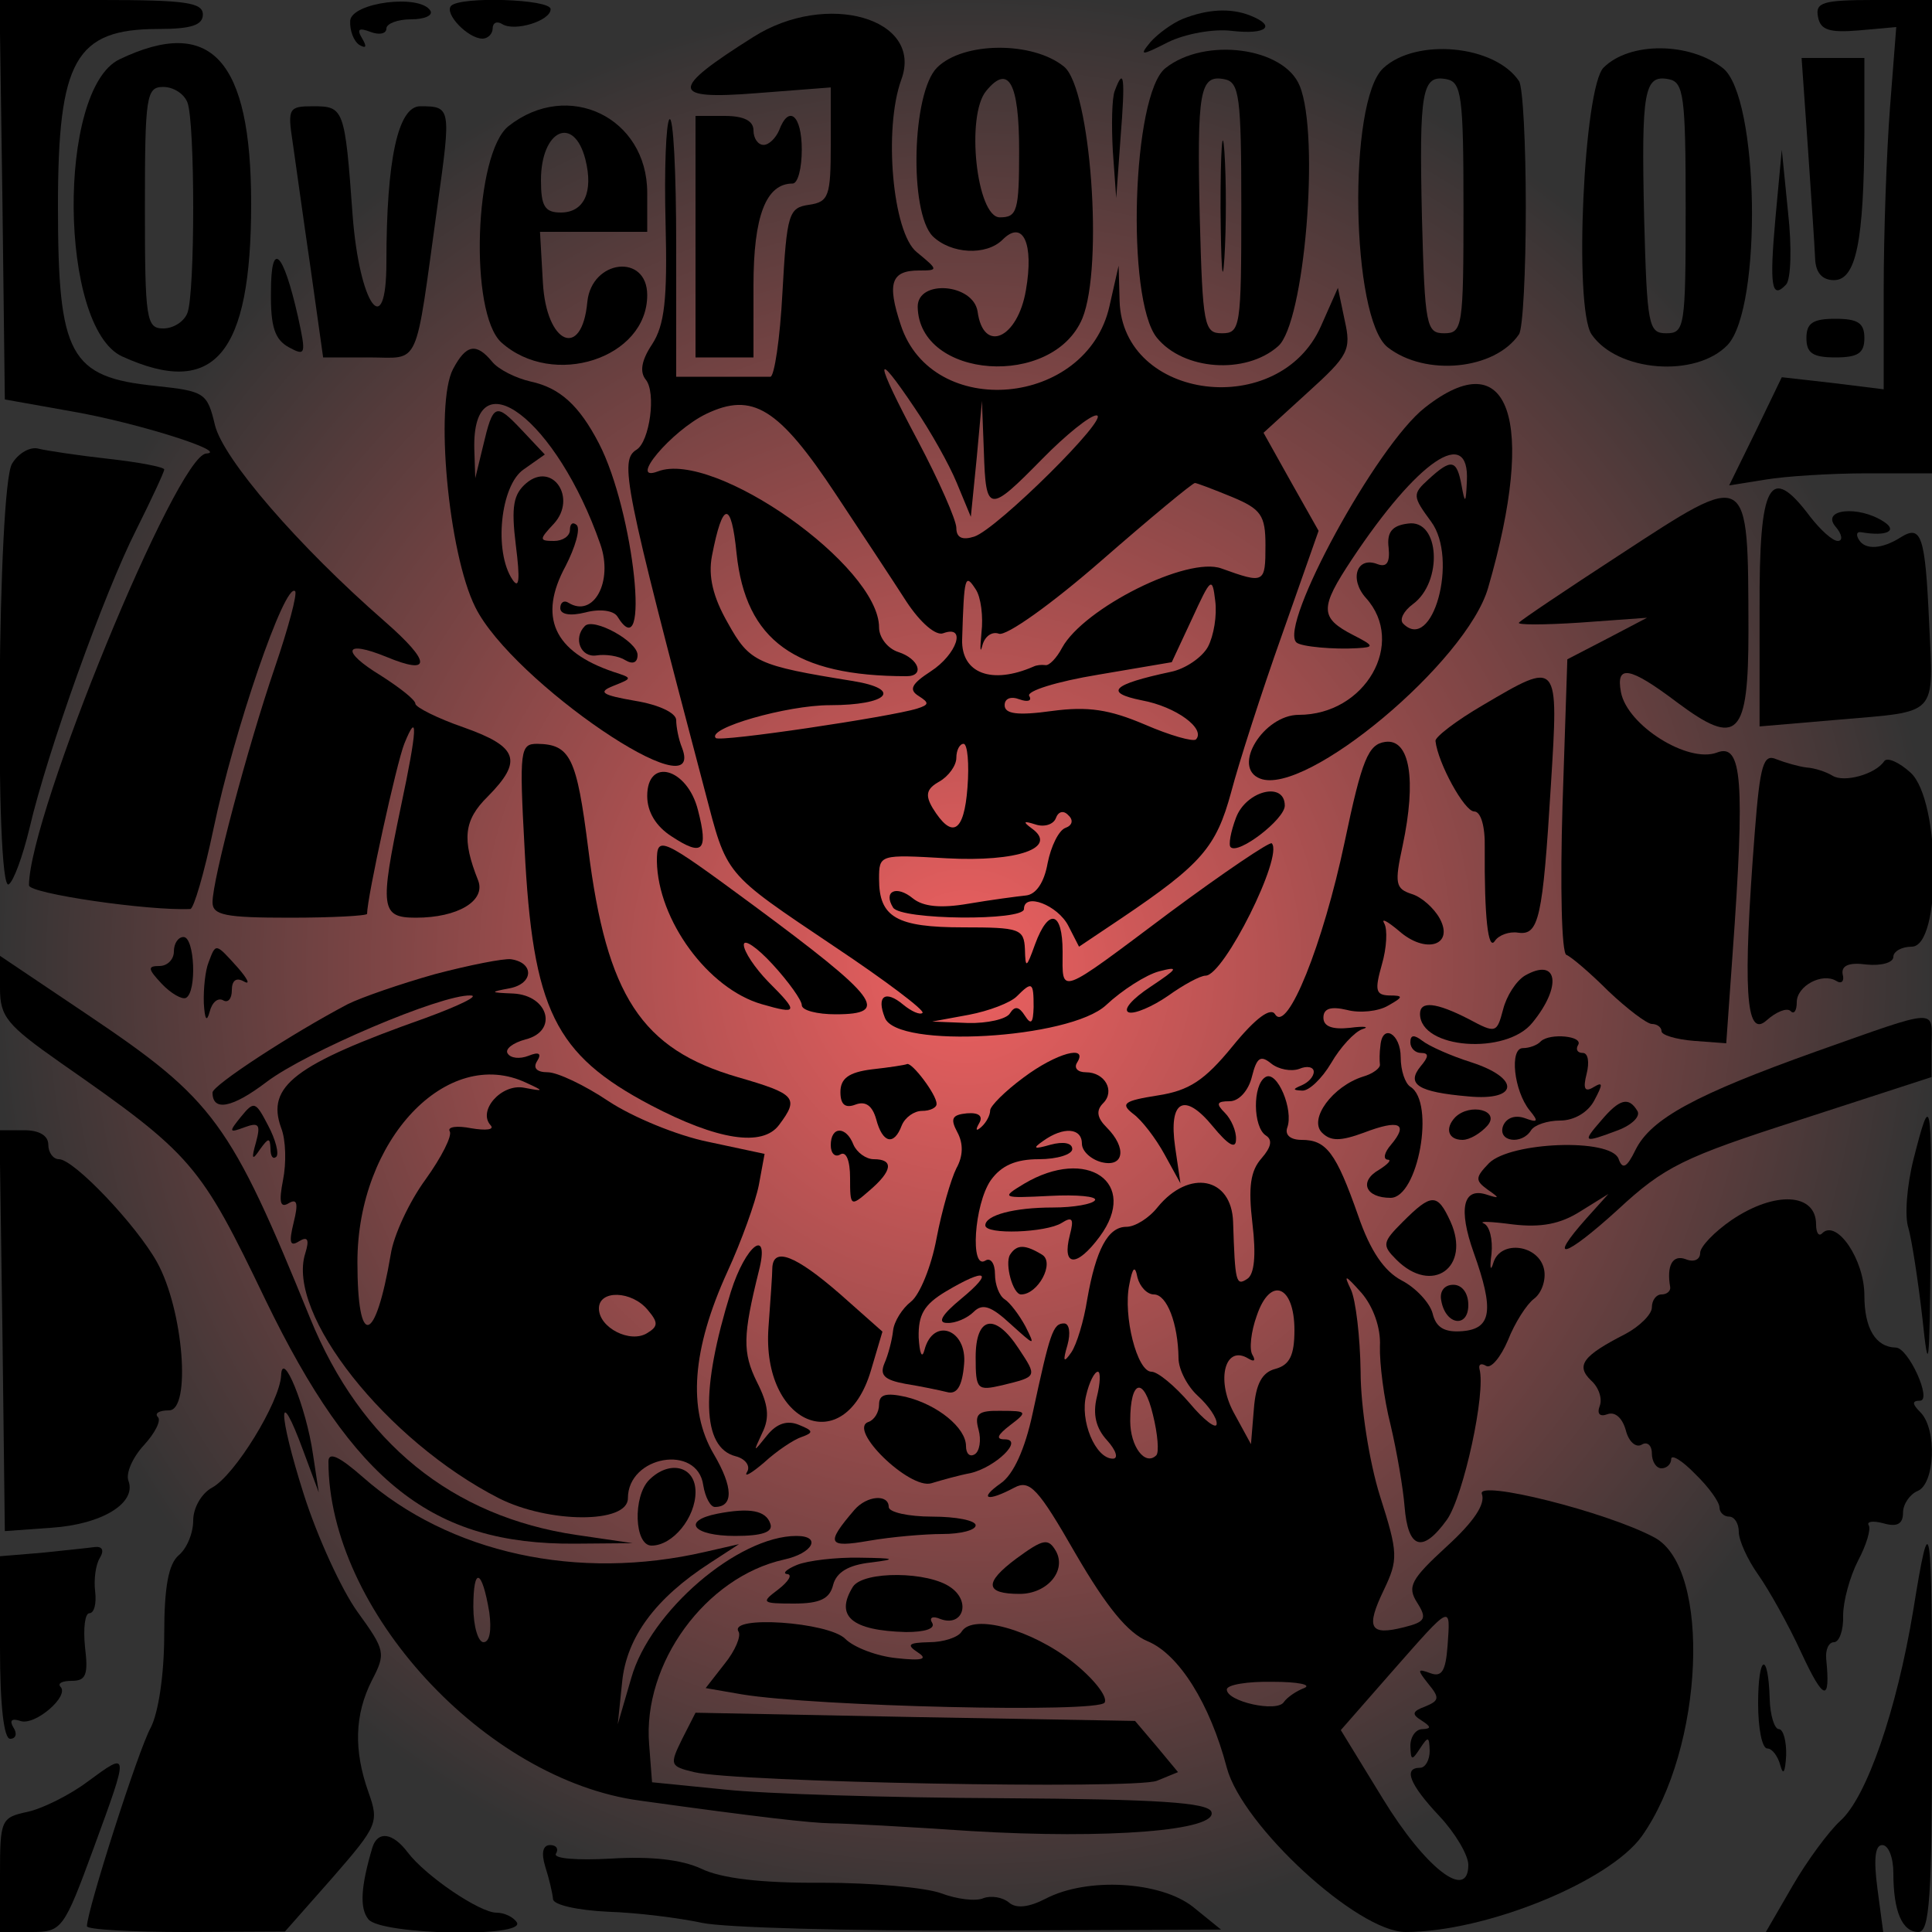 <?xml version="1.0" standalone="no"?>
<!DOCTYPE svg PUBLIC "-//W3C//DTD SVG 20010904//EN"
 "http://www.w3.org/TR/2001/REC-SVG-20010904/DTD/svg10.dtd">
<svg version="1.0" xmlns="http://www.w3.org/2000/svg"
 width="200pt" height="200pt" viewBox="0 0 200 200"
 preserveAspectRatio="xMidYMid meet">
  <defs>
    <radialGradient id="backgroundGradient" cx="50%" cy="50%" r="50%" fx="50%" fy="50%">
      <stop offset="0%" stop-color="#ee6060" />
      <stop offset="100%" stop-color="#333333" />
    </radialGradient>
  </defs>
  
  <rect width="100%" height="100%" fill="url(#backgroundGradient)" />
<g transform="translate(0,200) scale(0.05,-0.05)"
fill="#000000" stroke="none">
<path d="M5 3586 l5 -413 140 -25 c133 -23 326 -84 277 -87 -61 -3 -367 -749
-367 -894 0 -17 247 -53 334 -49 7 0 29 75 48 166 42 202 148 512 169 492 5
-5 -14 -76 -42 -158 -57 -167 -129 -439 -129 -486 0 -27 27 -32 160 -32 88 0
160 4 160 8 0 34 61 312 77 352 29 72 27 30 -7 -130 -44 -210 -42 -230 31
-230 87 0 145 35 129 77 -34 85 -30 125 20 174 73 74 63 103 -50 143 -55 19
-100 42 -100 49 0 8 -32 33 -71 58 -84 51 -77 75 11 39 94 -39 93 -11 -3 73
-181 158 -335 337 -352 407 -16 67 -21 70 -123 81 -178 18 -202 63 -202 372 0
303 36 367 208 367 68 0 92 8 92 30 0 25 -37 30 -210 30 l-211 0 6 -414z"/>
<path d="M725 3957 c-1 -20 7 -42 19 -50 14 -8 16 -4 6 13 -12 20 -7 23 17 14
18 -7 33 -4 33 7 0 10 23 19 51 19 28 0 46 8 40 18 -22 35 -163 17 -166 -21z"/>
<path d="M934 3988 c-15 -16 35 -68 65 -68 11 0 21 10 21 21 0 12 9 16 20 9
26 -16 100 7 100 31 0 21 -186 27 -206 7z"/>
<path d="M3764 3965 c5 -27 23 -33 84 -28 l78 7 -13 -167 c-7 -92 -13 -260
-13 -375 l0 -208 -105 13 -106 12 -54 -112 -55 -112 75 12 c41 7 136 13 210
13 l135 0 0 490 0 490 -121 0 c-105 0 -121 -5 -115 -35z"/>
<path d="M1559 3923 c-173 -109 -172 -130 6 -116 l155 12 0 -118 c0 -107 -4
-119 -45 -125 -42 -6 -46 -18 -55 -181 -5 -97 -17 -175 -25 -175 -8 0 -55 0
-105 0 l-90 0 0 273 c0 151 -6 268 -14 260 -7 -7 -11 -104 -8 -215 4 -158 -2
-211 -28 -251 -22 -33 -26 -57 -13 -73 22 -27 8 -128 -19 -145 -36 -22 -26
-72 141 -705 47 -179 37 -168 269 -324 105 -70 187 -132 182 -137 -5 -5 -23 3
-40 17 -37 31 -56 18 -38 -27 24 -65 383 -44 458 26 33 31 83 63 110 70 42 11
39 6 -18 -32 -38 -25 -58 -48 -45 -53 12 -4 49 12 81 34 32 23 67 42 78 42 38
0 162 249 137 274 -4 4 -99 -60 -211 -143 -235 -176 -222 -171 -222 -81 0 84
-29 91 -57 15 -18 -50 -20 -51 -21 -10 -2 42 -11 45 -128 45 -138 0 -174 21
-174 100 0 51 1 51 140 43 147 -8 232 22 176 62 -19 14 -17 16 8 8 18 -6 37 0
42 13 5 14 16 17 26 6 11 -10 8 -21 -6 -26 -14 -5 -30 -38 -37 -73 -7 -40 -24
-65 -45 -67 -19 -2 -72 -9 -119 -17 -58 -10 -94 -6 -115 11 -34 28 -62 15 -41
-19 16 -26 271 -28 271 -3 0 35 70 8 92 -35 l22 -43 88 59 c166 112 196 147
227 261 16 61 63 207 105 325 l76 216 -57 101 -57 102 91 83 c85 77 91 88 77
150 l-14 67 -35 -79 c-86 -195 -411 -155 -417 52 l-2 73 -19 -84 c-47 -209
-367 -237 -432 -39 -29 87 -20 113 38 113 40 0 40 1 -5 38 -50 40 -69 255 -32
357 47 127 -155 185 -307 88z m335 -768 c32 -47 71 -116 87 -155 l29 -70 12
120 11 120 4 -105 c4 -128 10 -128 121 -15 49 50 99 90 112 90 32 0 -206 -236
-253 -251 -25 -8 -37 -2 -37 18 0 16 -36 98 -80 181 -90 169 -92 195 -6 67z
m-163 -179 c53 -80 119 -180 146 -222 29 -44 61 -71 76 -65 49 18 28 -44 -26
-79 -40 -26 -46 -38 -25 -51 22 -14 22 -18 -3 -26 -54 -17 -409 -70 -417 -61
-20 20 147 68 236 68 121 0 152 33 48 50 -199 32 -214 39 -259 120 -31 54 -41
97 -33 139 22 114 40 116 51 5 19 -180 121 -254 352 -254 38 0 26 36 -17 50
-22 7 -40 30 -40 51 0 127 -341 368 -458 323 -63 -24 28 84 100 119 96 46 150
13 269 -167z m820 -5 c60 -25 69 -38 69 -100 0 -79 -2 -80 -91 -48 -70 26
-285 -82 -330 -164 -11 -21 -27 -38 -35 -36 -8 1 -18 0 -24 -3 -87 -38 -150
-14 -148 56 4 131 6 138 28 104 11 -16 16 -57 12 -90 -3 -33 -3 -45 2 -26 5
19 20 29 34 24 15 -6 110 62 212 151 102 89 189 161 194 161 4 0 38 -13 77
-29z m-50 -310 c-12 -22 -47 -46 -77 -52 -122 -26 -139 -43 -60 -59 71 -13
133 -59 112 -81 -6 -5 -53 8 -106 31 -73 31 -117 38 -192 28 -72 -10 -98 -6
-98 12 0 14 13 19 31 12 17 -6 26 -3 20 7 -7 10 57 30 142 44 l153 26 42 90
c39 85 42 88 48 37 4 -30 -3 -72 -15 -95z m-498 -292 c-7 -93 -32 -107 -72
-42 -16 27 -13 40 14 55 19 11 35 33 35 49 0 16 7 29 15 29 8 0 12 -41 8 -91z
m137 -454 c-1 -33 -5 -38 -18 -18 -12 19 -21 21 -31 5 -7 -12 -47 -21 -87 -20
l-74 3 76 14 c42 8 86 25 99 38 32 32 35 30 35 -22z"/>
<path d="M2449 3961 c-22 -9 -52 -31 -67 -48 -24 -29 -20 -29 37 0 35 17 94
28 132 23 71 -8 93 10 37 32 -41 16 -88 13 -139 -7z"/>
<path d="M247 3877 c-129 -63 -125 -555 6 -615 191 -87 267 4 267 316 0 299
-83 390 -273 299z m141 -89 c16 -41 16 -395 0 -436 -7 -18 -29 -32 -50 -32
-35 0 -38 18 -38 250 0 232 3 250 38 250 21 0 43 -14 50 -32z"/>
<path d="M1940 3860 c-52 -52 -58 -299 -9 -349 38 -37 111 -41 145 -7 42 42
65 -8 48 -105 -17 -100 -88 -132 -100 -44 -9 58 -124 67 -124 10 2 -150 280
-170 341 -24 44 108 17 476 -38 521 -65 53 -209 52 -263 -2z m170 -172 c0
-125 -4 -138 -40 -138 -48 0 -71 211 -28 262 46 56 68 17 68 -124z"/>
<path d="M2413 3859 c-69 -54 -82 -478 -18 -558 55 -68 184 -77 251 -18 55 47
87 436 45 539 -32 80 -196 102 -278 37z m157 -289 c0 -247 -2 -260 -40 -260
-37 0 -40 15 -46 239 -6 264 0 297 51 287 31 -6 35 -35 35 -266z"/>
<path d="M2527 3570 c1 -121 4 -168 8 -104 4 63 4 162 0 220 -4 57 -8 5 -8
-116z"/>
<path d="M2864 3859 c-74 -68 -67 -518 9 -578 78 -61 222 -47 272 27 8 12 14
130 14 262 0 132 -6 250 -14 262 -50 75 -213 90 -281 27z m166 -289 c0 -247
-2 -260 -40 -260 -37 0 -40 15 -46 239 -6 264 0 297 51 287 31 -6 35 -35 35
-266z"/>
<path d="M3320 3860 c-41 -41 -62 -496 -25 -552 53 -78 216 -91 282 -22 72 78
65 514 -10 573 -69 54 -193 55 -247 1z m170 -290 c0 -247 -2 -260 -40 -260
-37 0 -40 15 -46 239 -6 264 0 297 51 287 31 -6 35 -35 35 -266z"/>
<path d="M3743 3695 c7 -102 14 -205 15 -230 1 -30 15 -45 39 -45 46 0 62 81
63 305 l0 155 -65 0 -65 0 13 -185z"/>
<path d="M2308 3812 c-6 -15 -7 -71 -4 -125 l7 -97 9 125 c10 126 7 148 -12
97z"/>
<path d="M606 3705 c6 -41 22 -158 37 -260 l26 -185 95 0 c108 0 94 -30 142
316 28 201 28 204 -36 204 -46 0 -70 -111 -70 -323 0 -167 -56 -88 -70 98 -16
221 -18 225 -82 225 -50 0 -53 -4 -42 -75z"/>
<path d="M1053 3739 c-71 -56 -82 -387 -15 -448 107 -96 302 -33 302 98 0 87
-115 74 -124 -14 -11 -120 -85 -88 -92 40 l-6 105 111 0 111 0 0 81 c0 156
-164 235 -287 138z m159 -69 c17 -68 -3 -110 -51 -110 -33 0 -41 13 -41 67 0
104 68 136 92 43z"/>
<path d="M1440 3510 l0 -250 60 0 60 0 0 149 c0 144 26 211 81 211 11 0 19 32
19 70 0 72 -27 94 -47 40 -7 -16 -21 -30 -32 -30 -12 0 -21 14 -21 30 0 20
-20 30 -60 30 l-60 0 0 -250z"/>
<path d="M3676 3550 c-13 -144 -8 -171 22 -139 10 11 12 78 4 149 l-13 130
-13 -140z"/>
<path d="M561 3396 c-1 -73 8 -99 37 -115 35 -19 36 -15 19 63 -31 137 -56
160 -56 52z"/>
<path d="M3740 3300 c0 -31 13 -40 60 -40 47 0 60 9 60 40 0 31 -13 40 -60 40
-47 0 -60 -9 -60 -40z"/>
<path d="M938 3236 c-38 -72 -10 -381 46 -493 76 -154 481 -429 428 -291 -7
17 -12 43 -12 57 0 15 -36 32 -85 40 -69 12 -78 18 -45 31 40 16 40 16 0 29
-124 42 -156 114 -99 219 20 39 31 77 23 85 -8 7 -14 3 -14 -10 0 -13 -15 -23
-33 -23 -31 0 -31 3 0 36 48 53 -3 129 -57 84 -27 -23 -32 -48 -22 -129 9 -71
7 -92 -7 -71 -39 58 -25 195 23 228 l44 31 -48 51 c-54 57 -59 55 -80 -34
l-16 -66 -2 60 c-5 196 171 62 261 -197 27 -77 -14 -153 -66 -121 -9 6 -17 1
-17 -11 0 -13 20 -17 52 -9 30 8 58 4 66 -8 70 -114 35 217 -38 358 -41 79
-81 115 -141 128 -31 7 -67 25 -80 41 -33 40 -54 36 -81 -15z"/>
<path d="M2950 3156 c-100 -78 -303 -451 -266 -486 9 -9 79 -15 126 -12 36 2
35 5 -8 27 -70 36 -70 56 -3 157 136 205 244 278 238 162 -2 -47 -4 -48 -11
-9 -10 54 -21 56 -68 13 -34 -31 -34 -35 5 -88 57 -77 3 -273 -58 -211 -8 8 1
26 20 40 63 46 56 177 -10 167 -33 -4 -44 -18 -40 -50 3 -31 -4 -41 -23 -34
-43 17 -59 -31 -24 -70 84 -93 -1 -242 -139 -242 -73 0 -140 -109 -80 -132 95
-37 428 242 472 395 101 348 44 511 -131 373z"/>
<path d="M25 3040 c-30 -47 -36 -889 -7 -871 10 6 29 58 43 116 37 159 155
488 221 618 32 64 58 120 58 125 0 5 -52 15 -115 22 -63 7 -129 17 -145 21
-17 5 -42 -9 -55 -31z"/>
<path d="M3353 2851 c-109 -71 -203 -134 -208 -140 -6 -5 51 -5 127 0 l138 10
-82 -43 -83 -43 -10 -303 c-5 -166 -2 -305 8 -309 9 -3 49 -37 87 -75 39 -37
80 -68 90 -68 11 0 20 -7 20 -15 0 -8 30 -17 67 -20 l67 -5 13 183 c26 361 20
439 -32 419 -60 -23 -186 56 -199 125 -11 58 18 53 116 -21 126 -94 148 -72
148 149 -1 335 4 333 -267 156z"/>
<path d="M3643 2738 l0 -242 164 14 c208 18 196 5 187 202 -8 178 -16 202 -58
176 -39 -25 -74 -27 -87 -6 -7 11 -5 18 5 16 52 -9 76 3 46 22 -52 34 -130 26
-100 -10 14 -16 16 -30 5 -30 -11 0 -36 23 -57 50 -84 112 -106 72 -105 -192z"/>
<path d="M1211 2704 c-25 -25 -9 -66 24 -61 19 3 46 -1 60 -10 15 -9 25 -5 25
11 0 28 -91 78 -109 60z"/>
<path d="M3070 2540 c-55 -32 -99 -66 -98 -74 5 -46 60 -146 80 -146 14 0 23
-31 22 -75 -1 -144 7 -215 21 -193 8 12 30 20 48 17 43 -6 51 28 68 306 16
259 17 258 -141 165z"/>
<path d="M2868 2464 c-35 -5 -48 -35 -84 -207 -45 -213 -119 -397 -144 -357
-9 15 -40 -7 -88 -66 -58 -71 -90 -92 -155 -102 -70 -11 -78 -17 -51 -38 18
-13 47 -51 65 -84 l33 -60 -11 75 c-14 97 19 115 78 43 32 -39 48 -48 48 -27
1 17 -10 42 -23 55 -19 19 -17 24 10 24 19 0 39 22 46 51 10 40 18 45 40 27
15 -12 41 -17 58 -11 16 7 30 4 30 -6 0 -10 -11 -22 -25 -28 -19 -8 -19 -10 1
-11 14 -1 41 25 60 57 19 33 48 64 64 70 17 5 5 7 -25 3 -37 -4 -55 3 -55 21
0 19 15 24 49 16 26 -7 65 -3 85 9 32 18 32 21 2 21 -28 1 -30 11 -15 64 10
34 12 73 5 85 -7 12 6 5 30 -15 55 -49 115 -31 85 25 -12 22 -38 45 -58 51
-34 11 -36 22 -19 100 29 137 15 222 -36 215z"/>
<path d="M1086 2245 c17 -336 62 -428 261 -533 139 -73 232 -87 266 -41 42 56
35 64 -86 99 -199 58 -271 168 -309 472 -24 190 -37 217 -106 218 -35 0 -37
-13 -26 -215z"/>
<path d="M3633 2276 c-25 -323 -19 -427 24 -389 20 18 42 27 50 20 7 -8 13 0
13 18 0 34 53 62 82 44 11 -7 17 0 13 14 -3 18 13 25 50 20 30 -3 55 4 55 16
0 11 17 21 38 21 62 0 60 302 -2 360 -24 22 -49 33 -55 24 -18 -27 -83 -45
-107 -30 -13 8 -37 16 -54 17 -16 2 -44 10 -62 17 -27 12 -34 -10 -45 -152z"/>
<path d="M1340 2352 c0 -33 18 -63 51 -84 64 -42 76 -30 54 55 -22 87 -105
110 -105 29z"/>
<path d="M2559 2307 c-11 -29 -16 -57 -11 -61 16 -16 112 58 112 86 0 51 -80
31 -101 -25z"/>
<path d="M1360 2217 c2 -122 106 -264 217 -296 76 -22 77 -17 13 47 -27 28
-50 62 -50 76 0 13 27 -5 60 -41 33 -36 60 -74 60 -84 0 -11 32 -19 70 -19
115 0 89 34 -172 227 -190 140 -198 144 -198 90z"/>
<path d="M360 2030 c0 -16 -13 -30 -30 -30 -25 0 -24 -6 5 -37 19 -20 42 -33
50 -29 23 12 18 126 -5 126 -11 0 -20 -13 -20 -30z"/>
<path d="M432 2008 c-7 -17 -11 -55 -10 -85 2 -34 6 -40 12 -18 5 20 17 30 28
24 10 -6 18 3 18 21 0 20 9 27 25 18 14 -8 8 5 -13 29 -46 51 -45 51 -60 11z"/>
<path d="M0 1954 c0 -59 14 -76 125 -154 274 -191 289 -209 425 -492 183 -378
345 -506 640 -504 l120 1 -116 17 c-258 38 -447 191 -552 449 -165 406 -199
452 -459 627 l-183 123 0 -67z"/>
<path d="M900 1983 c-71 -20 -152 -48 -180 -62 -116 -61 -280 -168 -280 -183
0 -40 41 -32 112 22 82 62 361 181 422 179 20 0 -23 -21 -94 -47 -271 -96
-329 -141 -298 -227 10 -25 11 -73 4 -108 -9 -46 -6 -59 12 -48 17 10 20 0 10
-40 -10 -41 -8 -51 11 -39 18 11 22 4 13 -25 -40 -125 168 -388 401 -507 103
-52 267 -53 267 0 0 88 144 113 156 27 4 -25 15 -45 24 -45 39 0 38 41 -2 109
-55 93 -45 218 28 378 29 63 58 144 65 179 l12 65 -117 25 c-64 13 -156 51
-206 84 -49 33 -106 60 -126 60 -23 0 -31 9 -22 23 10 16 4 20 -18 11 -18 -7
-37 -5 -43 5 -6 9 11 22 37 29 68 17 48 91 -25 95 -49 2 -50 3 -7 11 49 10 50
53 2 60 -15 2 -86 -12 -158 -31z m190 -225 c37 -17 37 -18 -5 -10 -47 9 -97
-48 -69 -78 8 -9 -10 -11 -40 -6 -30 6 -50 3 -45 -6 6 -9 -17 -54 -50 -100
-33 -45 -66 -115 -72 -155 -32 -188 -69 -196 -69 -16 0 253 186 449 350 371z
m251 -470 c22 -26 22 -34 -1 -48 -35 -22 -100 11 -100 51 0 39 68 37 101 -3z"/>
<path d="M3157 1980 c-18 -11 -38 -42 -45 -70 -13 -49 -15 -50 -71 -20 -68 35
-101 38 -101 11 0 -73 179 -86 233 -18 62 76 52 136 -16 97z"/>
<path d="M3760 1823 c-249 -89 -342 -139 -374 -204 -18 -37 -27 -41 -35 -18
-17 43 -223 35 -268 -9 -29 -30 -29 -36 -3 -55 26 -18 25 -19 -3 -10 -48 15
-58 -30 -26 -120 43 -120 37 -158 -23 -163 -37 -3 -55 7 -62 37 -6 22 -35 53
-64 68 -36 19 -65 61 -90 134 -46 131 -66 157 -117 157 -23 0 -35 10 -30 25
14 37 -21 120 -45 105 -27 -16 -26 -104 1 -121 14 -9 11 -24 -9 -47 -23 -26
-28 -59 -19 -135 8 -66 4 -106 -11 -115 -23 -15 -25 -7 -29 118 -3 93 -91 110
-156 31 -18 -23 -47 -41 -65 -41 -38 0 -63 -47 -81 -150 -7 -45 -22 -94 -33
-110 -16 -23 -18 -19 -8 15 7 25 4 45 -7 45 -23 0 -29 -19 -65 -186 -16 -75
-40 -127 -66 -145 -47 -33 -28 -39 28 -9 32 17 49 -1 127 -137 64 -110 108
-164 149 -181 65 -27 129 -129 164 -262 32 -120 271 -340 370 -340 166 0 421
104 489 198 129 182 145 556 26 619 -99 53 -368 120 -357 90 8 -21 -17 -58
-73 -109 -74 -68 -82 -83 -61 -116 21 -33 17 -40 -27 -51 -71 -18 -80 -2 -42
77 30 63 30 76 -8 195 -22 70 -40 185 -40 257 -1 72 -10 148 -20 170 -16 33
-12 31 22 -7 24 -28 40 -72 38 -110 -1 -35 8 -108 22 -163 13 -55 26 -131 29
-169 7 -88 37 -98 88 -27 34 49 81 263 67 312 -2 10 4 12 14 6 10 -6 30 18 45
53 14 36 39 75 54 86 16 12 25 39 21 60 -10 52 -90 63 -105 15 -6 -20 -8 -12
-4 18 3 30 -4 58 -16 63 -12 5 15 4 60 -2 59 -7 99 1 140 27 l58 36 -45 -50
c-83 -93 -46 -83 64 17 97 90 136 109 379 187 l271 88 0 65 c1 78 18 79 -239
-12z m-1371 -503 c27 0 50 -60 51 -132 0 -23 18 -58 40 -78 22 -20 40 -46 39
-58 0 -12 -26 7 -56 43 -31 36 -66 65 -79 65 -30 0 -59 116 -46 180 7 37 12
41 17 15 5 -19 20 -35 34 -35z m291 -74 c0 -52 -10 -72 -39 -80 -28 -7 -41
-31 -45 -83 l-6 -73 -36 66 c-37 69 -17 141 31 111 12 -7 15 -4 8 8 -7 11 -3
48 9 81 28 83 78 63 78 -30z m-409 -138 c-9 -36 -2 -65 21 -90 19 -21 24 -38
12 -38 -36 0 -69 79 -55 132 6 26 17 48 24 48 6 0 5 -24 -2 -52z m123 -121
c-23 -23 -54 18 -54 71 0 86 28 93 47 13 10 -40 13 -78 7 -84z m603 -395 c-4
-52 -12 -65 -36 -56 -27 10 -27 7 -4 -22 24 -29 23 -35 -6 -47 -27 -10 -29
-16 -8 -29 20 -13 21 -17 2 -18 -14 0 -25 -16 -25 -35 1 -30 3 -31 20 -5 17
26 19 25 20 -5 0 -19 -9 -35 -20 -35 -35 0 -22 -34 40 -100 33 -35 60 -81 60
-101 0 -76 -89 -7 -177 137 l-87 142 106 121 c125 142 121 140 115 53z m-297
-87 c-16 -6 -35 -19 -42 -29 -14 -22 -118 1 -118 26 0 10 43 17 95 16 52 0 82
-6 65 -13z"/>
<path d="M2858 1835 c-2 -14 -2 -31 -1 -39 1 -7 -14 -19 -35 -25 -63 -20 -113
-88 -85 -116 18 -18 38 -18 87 0 73 28 93 19 56 -25 -14 -16 -17 -30 -7 -31 9
0 1 -9 -18 -21 -42 -24 -28 -58 24 -58 57 0 93 198 41 230 -11 7 -20 34 -20
61 0 49 -38 71 -42 24z"/>
<path d="M2920 1842 c0 -12 10 -22 22 -22 17 0 16 -8 -1 -28 -30 -37 -5 -53
99 -62 105 -10 108 38 5 71 -41 13 -86 33 -100 44 -17 13 -25 13 -25 -3z"/>
<path d="M3190 1844 c-7 -8 -24 -14 -37 -14 -28 0 -19 -88 14 -129 19 -23 17
-26 -10 -16 -20 7 -38 1 -45 -16 -12 -33 39 -40 58 -9 7 11 34 20 60 20 29 0
58 17 71 42 18 34 18 39 -2 27 -18 -11 -22 -3 -14 28 6 24 3 43 -8 43 -11 0
-15 7 -10 16 13 19 -58 26 -77 8z"/>
<path d="M2119 1769 c-38 -28 -69 -59 -69 -68 0 -10 -8 -25 -18 -34 -11 -10
-13 -7 -5 7 9 15 0 23 -25 21 -31 -3 -35 -11 -20 -39 13 -24 12 -50 -2 -75
-11 -22 -30 -87 -41 -145 -11 -59 -35 -117 -53 -131 -18 -14 -35 -41 -37 -60
-2 -19 -10 -50 -18 -68 -10 -24 0 -34 43 -42 31 -5 70 -13 86 -17 21 -6 32 11
36 57 7 73 -64 99 -82 30 -5 -19 -10 -8 -12 26 -1 47 11 68 56 95 84 50 101
42 32 -15 -40 -33 -50 -50 -29 -50 17 -1 42 10 55 23 18 18 36 12 76 -25 51
-46 52 -47 31 -5 -13 24 -32 49 -43 56 -11 7 -20 30 -20 52 0 22 -9 35 -20 28
-32 -20 -23 116 11 166 22 31 52 44 100 44 38 0 69 10 69 21 0 13 -19 16 -45
9 -35 -10 -38 -8 -15 8 42 30 80 27 80 -6 0 -15 18 -32 40 -38 47 -12 54 29
11 72 -20 20 -22 35 -7 50 25 25 4 64 -36 64 -17 0 -25 9 -18 20 24 38 -43 20
-111 -31z"/>
<path d="M1805 1786 c-48 -6 -65 -19 -65 -47 0 -26 10 -34 31 -26 21 8 35 -2
43 -30 13 -50 37 -56 53 -13 7 17 26 30 42 30 17 0 31 7 30 15 0 19 -51 86
-61 82 -4 -2 -37 -7 -73 -11z"/>
<path d="M499 1688 c-26 -32 -25 -34 7 -22 30 11 34 6 24 -31 -10 -35 -8 -39
8 -15 18 25 21 25 22 2 0 -16 5 -23 12 -17 6 6 -1 35 -17 65 -26 50 -29 51
-56 18z"/>
<path d="M3315 1680 c-40 -46 -37 -47 35 -20 29 11 47 29 40 40 -18 30 -37 25
-75 -20z"/>
<path d="M3013 1687 c-22 -23 -15 -47 15 -47 15 0 38 14 52 30 26 31 -36 47
-67 17z"/>
<path d="M3962 1601 c-14 -55 -19 -119 -11 -143 7 -24 20 -108 29 -186 13
-124 15 -106 17 143 3 317 1 327 -35 186z"/>
<path d="M5 1245 l5 -415 97 7 c104 7 176 51 159 97 -6 15 8 48 32 74 23 25
36 51 29 58 -8 8 3 14 23 14 46 0 30 208 -25 307 -43 77 -172 213 -203 213
-12 0 -22 14 -22 30 0 19 -19 30 -50 30 l-51 0 6 -415z"/>
<path d="M1720 1629 c0 -17 9 -26 20 -19 12 7 20 -13 20 -49 0 -59 1 -60 40
-26 48 41 51 65 9 65 -16 0 -35 14 -42 30 -15 39 -47 39 -47 -1z"/>
<path d="M2120 1549 c-48 -29 -46 -30 53 -25 57 3 99 -1 94 -9 -5 -8 -44 -15
-87 -15 -81 0 -140 -16 -140 -37 0 -20 126 -15 158 5 22 14 26 9 17 -25 -17
-66 14 -68 62 -3 82 111 -26 187 -157 109z"/>
<path d="M2904 1470 c-42 -42 -43 -48 -13 -78 74 -74 155 -16 112 79 -27 59
-39 59 -99 -1z"/>
<path d="M3585 1474 c-35 -24 -65 -55 -65 -68 0 -14 -13 -20 -30 -13 -27 10
-40 -13 -32 -58 1 -8 -7 -15 -18 -15 -11 0 -20 -12 -20 -27 0 -14 -25 -39 -55
-55 -88 -45 -103 -65 -71 -96 16 -14 24 -38 18 -53 -6 -16 0 -23 16 -17 16 6
31 -8 38 -33 6 -24 21 -37 33 -30 11 7 21 -1 21 -18 0 -17 9 -31 20 -31 11 0
20 9 20 19 0 11 23 -3 50 -31 28 -27 50 -58 50 -69 0 -10 9 -19 20 -19 11 0
20 -14 20 -32 0 -17 18 -57 40 -88 22 -31 63 -104 90 -163 46 -99 60 -102 51
-12 -2 19 5 35 16 35 11 0 20 25 19 55 0 30 14 81 31 114 17 32 27 65 22 73
-5 8 9 10 31 4 28 -8 40 -1 40 22 0 18 14 38 30 45 36 14 41 128 6 163 -17 17
-18 24 -1 24 26 0 -24 110 -50 110 -42 1 -65 40 -65 108 0 74 -57 158 -87 129
-7 -8 -13 0 -13 18 0 65 -85 70 -175 9z"/>
<path d="M1513 1325 c-63 -203 -60 -322 10 -340 20 -5 31 -20 24 -32 -8 -13 8
-4 35 19 26 24 62 48 78 53 25 9 24 13 -6 25 -24 10 -46 3 -66 -22 -29 -36
-29 -36 -10 5 16 32 13 59 -11 106 -30 61 -29 96 4 229 24 93 -27 56 -58 -43z"/>
<path d="M2091 1402 c-11 -19 6 -82 23 -82 35 0 70 65 44 82 -36 22 -53 22
-67 0z"/>
<path d="M1599 1375 c0 -14 -4 -69 -8 -124 -14 -200 157 -273 212 -89 l24 81
-88 78 c-92 80 -138 98 -140 54z"/>
<path d="M2984 1307 c9 -51 56 -57 56 -9 0 25 -13 42 -31 42 -19 0 -29 -14
-25 -33z"/>
<path d="M2020 1190 c0 -67 3 -70 55 -58 73 18 73 17 34 76 -49 75 -89 67 -89
-18z"/>
<path d="M582 1152 c-3 -55 -96 -207 -143 -232 -22 -12 -39 -42 -39 -68 0 -26
-13 -58 -30 -72 -21 -18 -30 -65 -30 -164 0 -83 -12 -162 -28 -193 -26 -47
-132 -379 -132 -411 0 -7 92 -12 205 -12 l205 1 98 111 c94 108 97 115 75 177
-31 87 -29 161 7 232 29 56 28 62 -30 142 -33 46 -83 155 -111 243 -54 170
-54 234 -1 90 l32 -86 -12 79 c-14 98 -64 220 -66 163z"/>
<path d="M1820 1092 c0 -16 -10 -32 -22 -36 -44 -15 85 -140 130 -127 23 7 59
17 81 21 52 12 112 70 71 70 -19 0 -15 9 11 29 37 28 36 30 -18 30 -48 1 -56
-6 -47 -39 6 -22 2 -45 -8 -51 -10 -6 -18 1 -18 17 0 38 -59 86 -125 102 -41
9 -55 5 -55 -16z"/>
<path d="M680 974 c0 -307 324 -659 645 -702 252 -35 351 -46 395 -47 28 0
158 -7 290 -16 283 -17 513 1 498 40 -8 19 -109 26 -434 28 -233 1 -491 9
-574 18 l-150 15 -6 78 c-14 168 117 347 279 383 60 13 79 49 26 49 -121 0
-303 -156 -342 -294 l-28 -96 9 87 c9 93 69 174 182 247 l60 39 -70 -16 c-264
-61 -530 -3 -709 155 -49 43 -71 53 -71 32z m333 -312 c5 -37 1 -62 -12 -62
-11 0 -21 33 -21 73 0 85 18 79 33 -11z"/>
<path d="M1344 936 c-34 -34 -31 -136 5 -136 44 0 91 58 91 111 0 54 -54 67
-96 25z"/>
<path d="M1769 874 c-60 -70 -56 -79 30 -64 46 8 115 14 152 14 38 0 69 8 69
18 0 10 -40 18 -90 18 -49 0 -90 9 -90 20 0 27 -45 24 -71 -6z"/>
<path d="M1485 866 c-75 -15 -50 -46 37 -46 56 0 79 8 73 25 -9 28 -43 34
-110 21z"/>
<path d="M2104 773 c-67 -50 -65 -73 7 -73 57 0 98 48 75 89 -16 27 -26 25
-82 -16z"/>
<path d="M3961 665 c-34 -205 -96 -386 -151 -435 -24 -22 -69 -83 -99 -135
l-55 -95 122 0 121 0 -12 90 c-8 61 -5 90 10 90 13 0 23 -26 23 -58 0 -79 18
-122 52 -122 23 0 28 73 28 410 0 456 -3 478 -39 255z"/>
<path d="M85 785 l-85 -7 0 -189 c0 -120 8 -189 21 -189 12 0 15 11 7 23 -9
15 -4 20 14 14 30 -11 103 52 83 71 -6 7 4 12 24 12 29 0 34 13 27 70 -4 39 0
70 9 70 10 0 15 20 12 45 -3 25 1 56 10 70 9 15 5 24 -11 22 -14 -2 -64 -7
-111 -12z"/>
<path d="M1650 760 c-22 -9 -31 -18 -20 -19 11 -1 3 -15 -19 -32 -36 -27 -34
-29 33 -29 54 0 74 10 81 39 7 26 32 41 78 46 55 7 51 9 -23 10 -49 1 -108 -6
-130 -15z"/>
<path d="M1766 715 c-38 -61 -3 -91 110 -94 39 0 61 7 54 19 -7 11 1 15 17 8
46 -17 64 35 22 65 -46 34 -181 35 -203 2z"/>
<path d="M1529 622 c6 -9 -7 -40 -29 -67 l-39 -50 75 -13 c152 -25 738 -39
751 -17 7 12 -23 50 -66 84 -85 67 -206 101 -230 63 -7 -12 -38 -22 -67 -22
-43 -1 -48 -5 -24 -21 22 -14 10 -18 -44 -12 -40 4 -88 22 -106 40 -35 35
-242 49 -221 15z"/>
<path d="M3640 473 c0 -51 8 -93 19 -93 10 0 22 -16 27 -35 6 -22 10 -14 12
20 1 30 -6 55 -15 55 -9 0 -18 28 -19 62 -3 101 -24 93 -24 -9z"/>
<path d="M1412 399 c-26 -53 -25 -56 25 -68 87 -21 909 -36 958 -18 l44 18
-44 53 -45 53 -455 8 -455 9 -28 -55z"/>
<path d="M181 311 c-36 -27 -92 -55 -123 -62 -56 -12 -58 -16 -58 -131 l0
-118 65 0 c63 0 67 5 129 174 74 202 74 201 -13 137z"/>
<path d="M771 175 c-24 -81 -27 -126 -8 -149 27 -32 327 -38 307 -6 -7 11 -26
20 -42 20 -35 0 -147 76 -184 125 -31 41 -62 45 -73 10z"/>
<path d="M1129 135 c8 -25 15 -55 16 -67 1 -12 51 -23 113 -26 62 -2 149 -13
195 -23 46 -10 307 -17 579 -16 l496 2 -58 47 c-67 53 -219 62 -305 17 -35
-18 -61 -21 -76 -8 -13 11 -37 15 -53 9 -16 -7 -55 -2 -87 10 -32 12 -143 22
-247 22 -125 -1 -209 9 -250 29 -41 19 -104 26 -187 21 -70 -4 -120 0 -114 10
6 10 1 18 -12 18 -15 0 -19 -16 -10 -45z"/>
</g>
</svg>
